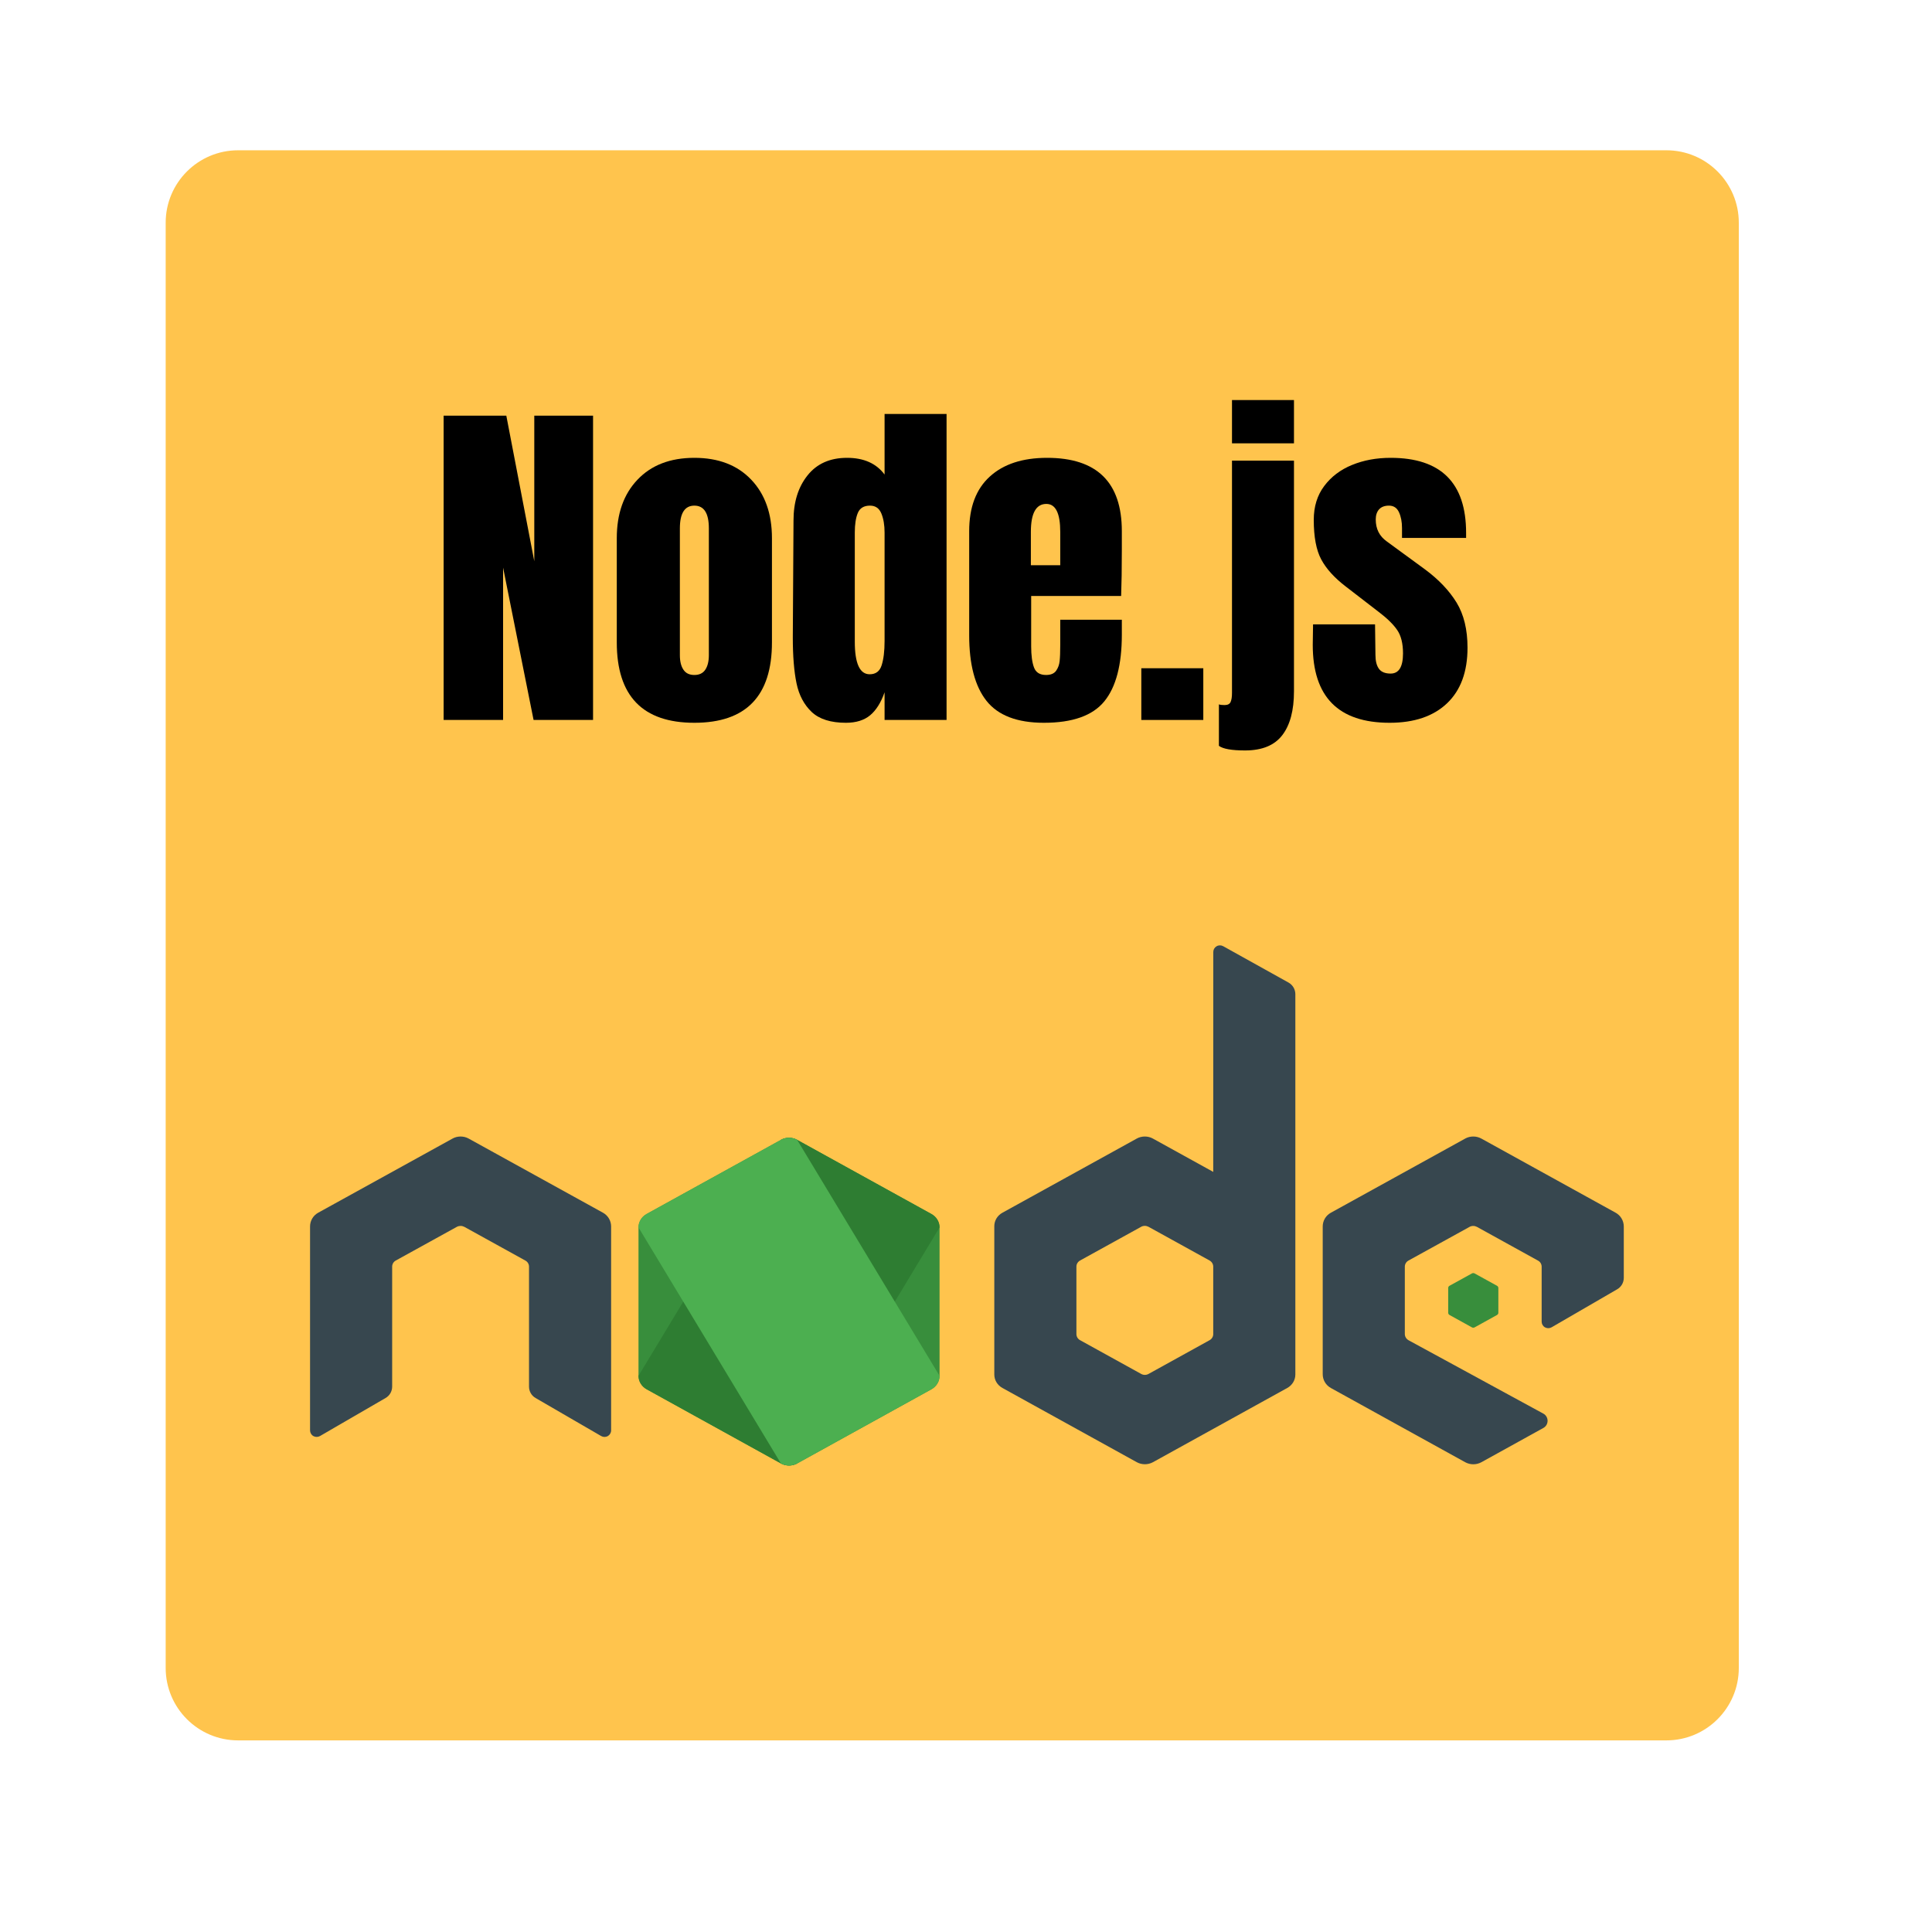 <svg xmlns="http://www.w3.org/2000/svg" xmlns:xlink="http://www.w3.org/1999/xlink" width="400" zoomAndPan="magnify" viewBox="0 0 300 300" height="400" preserveAspectRatio="xMidYMid meet" version="1.0"><defs><g/><clipPath id="6e66f614a1"><path d="M 25.727 23.336 L 270 23.336 L 270 270.469 L 25.727 270.469 Z M 25.727 23.336 " clip-rule="nonzero"/></clipPath><clipPath id="9340fd7f3e"><path d="M 36.977 23.336 L 258.75 23.336 C 264.965 23.336 270 28.371 270 34.586 L 270 258.996 C 270 265.211 264.965 270.246 258.75 270.246 L 36.977 270.246 C 30.766 270.246 25.727 265.211 25.727 258.996 L 25.727 34.586 C 25.727 28.371 30.766 23.336 36.977 23.336 Z M 36.977 23.336 " clip-rule="nonzero"/></clipPath><clipPath id="49c6ad5e76"><path d="M 99 176 L 233 176 L 233 227.793 L 99 227.793 Z M 99 176 " clip-rule="nonzero"/></clipPath><clipPath id="90e85eedc7"><path d="M 154 146.793 L 202 146.793 L 202 227.793 L 154 227.793 Z M 154 146.793 " clip-rule="nonzero"/></clipPath><clipPath id="9a7125acd4"><path d="M 99 176 L 146 176 L 146 227.793 L 99 227.793 Z M 99 176 " clip-rule="nonzero"/></clipPath><clipPath id="4d1da96fc4"><path d="M 48 176 L 252.895 176 L 252.895 227.793 L 48 227.793 Z M 48 176 " clip-rule="nonzero"/></clipPath></defs><rect x="-30" width="360" fill="#ffffff" y="-30" height="360" fill-opacity="1"/><rect x="-30" width="360" fill="#ffffff" y="-30" height="360" fill-opacity="1"/><g clip-path="url(#6e66f614a1)"><g clip-path="url(#9340fd7f3e)"><path fill="#ffc44d" d="M 25.727 23.336 L 270 23.336 L 270 270.469 L 25.727 270.469 Z M 25.727 23.336 " fill-opacity="1" fill-rule="nonzero"/></g></g><g clip-path="url(#49c6ad5e76)"><path fill="#388e3c" d="M 121.262 176.996 L 100.406 188.508 C 99.625 188.938 99.145 189.734 99.145 190.594 L 99.145 213.637 C 99.145 214.496 99.625 215.289 100.406 215.723 L 121.266 227.246 C 122.043 227.672 123.008 227.672 123.785 227.246 L 144.641 215.723 C 145.414 215.289 145.895 214.496 145.895 213.637 L 145.895 190.594 C 145.895 189.734 145.414 188.941 144.629 188.508 L 123.781 176.996 C 123.391 176.777 122.953 176.672 122.52 176.672 C 122.082 176.672 121.648 176.777 121.254 176.996 M 228.559 197.738 L 225.082 199.652 C 224.949 199.727 224.875 199.855 224.875 200 L 224.875 203.844 C 224.875 203.988 224.953 204.121 225.082 204.191 L 228.559 206.113 C 228.691 206.184 228.848 206.184 228.98 206.113 L 232.457 204.191 C 232.582 204.121 232.664 203.988 232.664 203.844 L 232.664 200 C 232.664 199.855 232.582 199.727 232.453 199.652 L 228.977 197.738 C 228.91 197.699 228.84 197.684 228.766 197.684 C 228.695 197.684 228.621 197.699 228.559 197.738 " fill-opacity="1" fill-rule="nonzero"/></g><g clip-path="url(#90e85eedc7)"><path fill="#37474f" d="M 200.086 152.574 L 189.93 146.922 C 189.613 146.746 189.223 146.75 188.906 146.938 C 188.594 147.121 188.398 147.457 188.398 147.82 L 188.391 181.969 L 179.031 176.801 C 178.641 176.582 178.199 176.477 177.77 176.477 C 177.336 176.477 176.895 176.582 176.504 176.801 L 176.508 176.801 L 155.656 188.312 C 154.871 188.742 154.395 189.539 154.395 190.395 L 154.395 213.438 C 154.395 214.297 154.871 215.09 155.656 215.523 L 176.516 227.047 C 177.293 227.473 178.258 227.473 179.035 227.047 L 199.887 215.523 C 200.664 215.094 201.141 214.297 201.141 213.438 L 201.141 154.375 C 201.141 153.629 200.734 152.941 200.086 152.574 Z M 187.824 208.105 L 178.344 213.344 C 177.992 213.539 177.555 213.539 177.203 213.344 L 167.719 208.105 C 167.359 207.91 167.145 207.547 167.145 207.156 L 167.145 196.68 C 167.145 196.289 167.359 195.93 167.715 195.73 L 177.199 190.496 L 177.195 190.496 C 177.371 190.398 177.566 190.352 177.77 190.352 C 177.969 190.352 178.164 190.406 178.34 190.496 L 187.82 195.73 C 188.176 195.93 188.391 196.293 188.391 196.684 L 188.391 207.16 C 188.391 207.547 188.176 207.91 187.824 208.105 Z M 187.824 208.105 " fill-opacity="1" fill-rule="nonzero"/></g><g clip-path="url(#9a7125acd4)"><path fill="#2e7d32" d="M 121.262 176.996 L 99.145 213.637 C 99.145 214.496 99.625 215.289 100.406 215.723 L 121.266 227.246 C 122.043 227.672 123.008 227.672 123.785 227.246 L 145.895 190.594 C 145.895 189.734 145.414 188.941 144.629 188.508 L 123.781 176.996 C 123.391 176.777 122.953 176.672 122.52 176.672 C 122.082 176.672 121.648 176.777 121.254 176.996 " fill-opacity="1" fill-rule="nonzero"/><path fill="#4caf50" d="M 121.262 176.996 L 100.406 188.508 C 99.625 188.938 99.145 189.734 99.145 190.594 L 121.262 227.246 C 122.039 227.672 123.004 227.672 123.781 227.246 L 144.637 215.723 C 145.414 215.289 145.895 214.496 145.895 213.637 L 123.781 176.996 C 123.391 176.777 122.953 176.672 122.52 176.672 C 122.082 176.672 121.648 176.777 121.254 176.996 " fill-opacity="1" fill-rule="nonzero"/></g><g clip-path="url(#4d1da96fc4)"><path fill="#37474f" d="M 250.879 188.312 L 230.031 176.801 C 229.637 176.582 229.199 176.477 228.766 176.477 C 228.332 176.477 227.895 176.582 227.504 176.801 L 227.508 176.801 L 206.656 188.312 C 205.875 188.742 205.391 189.555 205.391 190.445 L 205.391 213.395 C 205.391 214.281 205.875 215.098 206.656 215.527 L 227.512 227.051 C 228.297 227.48 229.25 227.48 230.035 227.051 L 239.652 221.734 C 240.531 221.246 240.527 219.988 239.645 219.504 L 218.715 208.109 C 218.363 207.91 218.141 207.543 218.141 207.145 L 218.141 196.684 C 218.141 196.297 218.355 195.934 218.695 195.746 L 228.195 190.508 L 228.188 190.508 C 228.367 190.41 228.562 190.363 228.762 190.363 C 228.961 190.363 229.156 190.414 229.336 190.508 L 238.836 195.754 C 239.176 195.938 239.387 196.301 239.387 196.688 L 239.387 205.223 C 239.387 205.586 239.582 205.926 239.902 206.109 C 240.223 206.285 240.613 206.285 240.93 206.105 L 251.121 200.195 C 251.75 199.832 252.141 199.156 252.141 198.43 L 252.141 190.457 C 252.141 189.559 251.656 188.742 250.879 188.312 Z M 93.633 188.312 L 72.781 176.801 C 72.391 176.582 71.953 176.477 71.52 176.477 C 71.086 176.477 70.648 176.582 70.258 176.801 L 70.262 176.801 L 49.406 188.312 C 48.629 188.742 48.145 189.555 48.145 190.445 L 48.145 222.105 C 48.145 222.469 48.34 222.809 48.656 222.992 C 48.977 223.168 49.367 223.168 49.688 222.988 L 59.879 217.078 C 60.508 216.715 60.895 216.039 60.895 215.312 L 60.895 196.68 C 60.895 196.289 61.105 195.93 61.445 195.742 L 70.945 190.5 C 71.125 190.406 71.32 190.359 71.52 190.359 C 71.719 190.359 71.914 190.41 72.094 190.5 L 81.59 195.746 C 81.93 195.934 82.145 196.293 82.145 196.684 L 82.145 215.316 C 82.145 216.043 82.531 216.719 83.164 217.082 L 93.355 222.992 C 93.672 223.172 94.066 223.172 94.383 222.996 C 94.699 222.809 94.895 222.469 94.895 222.105 L 94.895 190.449 C 94.895 189.559 94.41 188.742 93.633 188.312 Z M 93.633 188.312 " fill-opacity="1" fill-rule="nonzero"/></g><g fill="#000000" fill-opacity="1"><g transform="translate(66.792, 111.795)"><g><path d="M 2.094 0 L 2.094 -47.25 L 11.828 -47.25 L 16.172 -24.641 L 16.172 -47.25 L 25.297 -47.25 L 25.297 0 L 16.062 0 L 11.328 -23.656 L 11.328 0 Z M 2.094 0 "/></g></g></g><g fill="#000000" fill-opacity="1"><g transform="translate(94.18, 111.795)"><g><path d="M 13.641 0.438 C 5.609 0.438 1.594 -3.723 1.594 -12.047 L 1.594 -28.219 C 1.594 -32.031 2.664 -35.062 4.812 -37.312 C 6.957 -39.57 9.898 -40.703 13.641 -40.703 C 17.379 -40.703 20.32 -39.57 22.469 -37.312 C 24.613 -35.062 25.688 -32.031 25.688 -28.219 L 25.688 -12.047 C 25.688 -3.723 21.672 0.438 13.641 0.438 Z M 13.641 -6.984 C 14.41 -6.984 14.977 -7.258 15.344 -7.812 C 15.707 -8.363 15.891 -9.113 15.891 -10.062 L 15.891 -29.75 C 15.891 -32.102 15.141 -33.281 13.641 -33.281 C 12.141 -33.281 11.391 -32.102 11.391 -29.75 L 11.391 -10.062 C 11.391 -9.113 11.57 -8.363 11.938 -7.812 C 12.301 -7.258 12.867 -6.984 13.641 -6.984 Z M 13.641 -6.984 "/></g></g></g><g fill="#000000" fill-opacity="1"><g transform="translate(121.513, 111.795)"><g><path d="M 9.844 0.438 C 7.5 0.438 5.727 -0.117 4.531 -1.234 C 3.344 -2.359 2.555 -3.844 2.172 -5.688 C 1.785 -7.539 1.594 -9.914 1.594 -12.812 L 1.703 -30.969 C 1.703 -33.82 2.426 -36.156 3.875 -37.969 C 5.32 -39.789 7.367 -40.703 10.016 -40.703 C 12.617 -40.703 14.562 -39.836 15.844 -38.109 L 15.844 -47.516 L 25.469 -47.516 L 25.469 0 L 15.844 0 L 15.844 -4.297 C 15.289 -2.711 14.547 -1.523 13.609 -0.734 C 12.672 0.047 11.414 0.438 9.844 0.438 Z M 13.531 -7.094 C 14.477 -7.094 15.098 -7.562 15.391 -8.5 C 15.691 -9.438 15.844 -10.691 15.844 -12.266 L 15.844 -29.094 C 15.844 -30.27 15.676 -31.258 15.344 -32.062 C 15.008 -32.875 14.422 -33.281 13.578 -33.281 C 12.629 -33.281 12 -32.898 11.688 -32.141 C 11.375 -31.391 11.219 -30.375 11.219 -29.094 L 11.219 -12.156 C 11.219 -8.781 11.988 -7.094 13.531 -7.094 Z M 13.531 -7.094 "/></g></g></g><g fill="#000000" fill-opacity="1"><g transform="translate(148.901, 111.795)"><g><path d="M 13.203 0.438 C 9.055 0.438 6.082 -0.695 4.281 -2.969 C 2.488 -5.238 1.594 -8.629 1.594 -13.141 L 1.594 -29.312 C 1.594 -33.02 2.656 -35.844 4.781 -37.781 C 6.906 -39.727 9.875 -40.703 13.688 -40.703 C 21.426 -40.703 25.297 -36.906 25.297 -29.312 L 25.297 -26.406 C 25.297 -23.469 25.258 -21.082 25.188 -19.25 L 11.219 -19.25 L 11.219 -11.438 C 11.219 -10.039 11.363 -8.945 11.656 -8.156 C 11.945 -7.375 12.57 -6.984 13.531 -6.984 C 14.258 -6.984 14.781 -7.203 15.094 -7.641 C 15.406 -8.086 15.586 -8.594 15.641 -9.156 C 15.703 -9.727 15.734 -10.562 15.734 -11.656 L 15.734 -15.562 L 25.297 -15.562 L 25.297 -13.25 C 25.297 -8.562 24.391 -5.109 22.578 -2.891 C 20.766 -0.672 17.641 0.438 13.203 0.438 Z M 15.734 -24.031 L 15.734 -29.203 C 15.734 -32.098 15.016 -33.547 13.578 -33.547 C 11.973 -33.547 11.172 -32.098 11.172 -29.203 L 11.172 -24.031 Z M 15.734 -24.031 "/></g></g></g><g fill="#000000" fill-opacity="1"><g transform="translate(175.739, 111.795)"><g><path d="M 1.484 0 L 1.484 -8.031 L 11.109 -8.031 L 11.109 0 Z M 1.484 0 "/></g></g></g><g fill="#000000" fill-opacity="1"><g transform="translate(188.334, 111.795)"><g><path d="M 2.969 -42.953 L 2.969 -49.672 L 12.594 -49.672 L 12.594 -42.953 Z M 5 4.734 C 2.914 4.734 1.562 4.492 0.938 4.016 L 0.938 -2.422 C 1.113 -2.348 1.406 -2.312 1.812 -2.312 C 2.289 -2.312 2.602 -2.469 2.75 -2.781 C 2.895 -3.094 2.969 -3.562 2.969 -4.188 L 2.969 -40.266 L 12.594 -40.266 L 12.594 -4.453 C 12.594 -1.484 11.988 0.785 10.781 2.359 C 9.57 3.941 7.645 4.734 5 4.734 Z M 5 4.734 "/></g></g></g><g fill="#000000" fill-opacity="1"><g transform="translate(202.797, 111.795)"><g><path d="M 12.984 0.438 C 5.023 0.438 1.047 -3.594 1.047 -11.656 L 1.094 -14.844 L 10.719 -14.844 L 10.781 -10.125 C 10.781 -9.164 10.961 -8.438 11.328 -7.938 C 11.691 -7.445 12.297 -7.203 13.141 -7.203 C 14.422 -7.203 15.062 -8.25 15.062 -10.344 C 15.062 -11.883 14.758 -13.094 14.156 -13.969 C 13.551 -14.852 12.594 -15.789 11.281 -16.781 L 6.156 -20.734 C 4.395 -22.086 3.129 -23.488 2.359 -24.938 C 1.586 -26.383 1.203 -28.43 1.203 -31.078 C 1.203 -33.129 1.742 -34.879 2.828 -36.328 C 3.91 -37.773 5.348 -38.863 7.141 -39.594 C 8.941 -40.332 10.941 -40.703 13.141 -40.703 C 20.953 -40.703 24.859 -36.816 24.859 -29.047 L 24.859 -28.266 L 14.906 -28.266 L 14.906 -29.812 C 14.906 -30.758 14.75 -31.57 14.438 -32.25 C 14.125 -32.938 13.602 -33.281 12.875 -33.281 C 12.207 -33.281 11.695 -33.086 11.344 -32.703 C 11 -32.316 10.828 -31.789 10.828 -31.125 C 10.828 -29.664 11.398 -28.531 12.547 -27.719 L 18.484 -23.375 C 20.609 -21.801 22.238 -20.086 23.375 -18.234 C 24.508 -16.379 25.078 -14.039 25.078 -11.219 C 25.078 -7.477 24.016 -4.598 21.891 -2.578 C 19.766 -0.566 16.797 0.438 12.984 0.438 Z M 12.984 0.438 "/></g></g></g></svg>